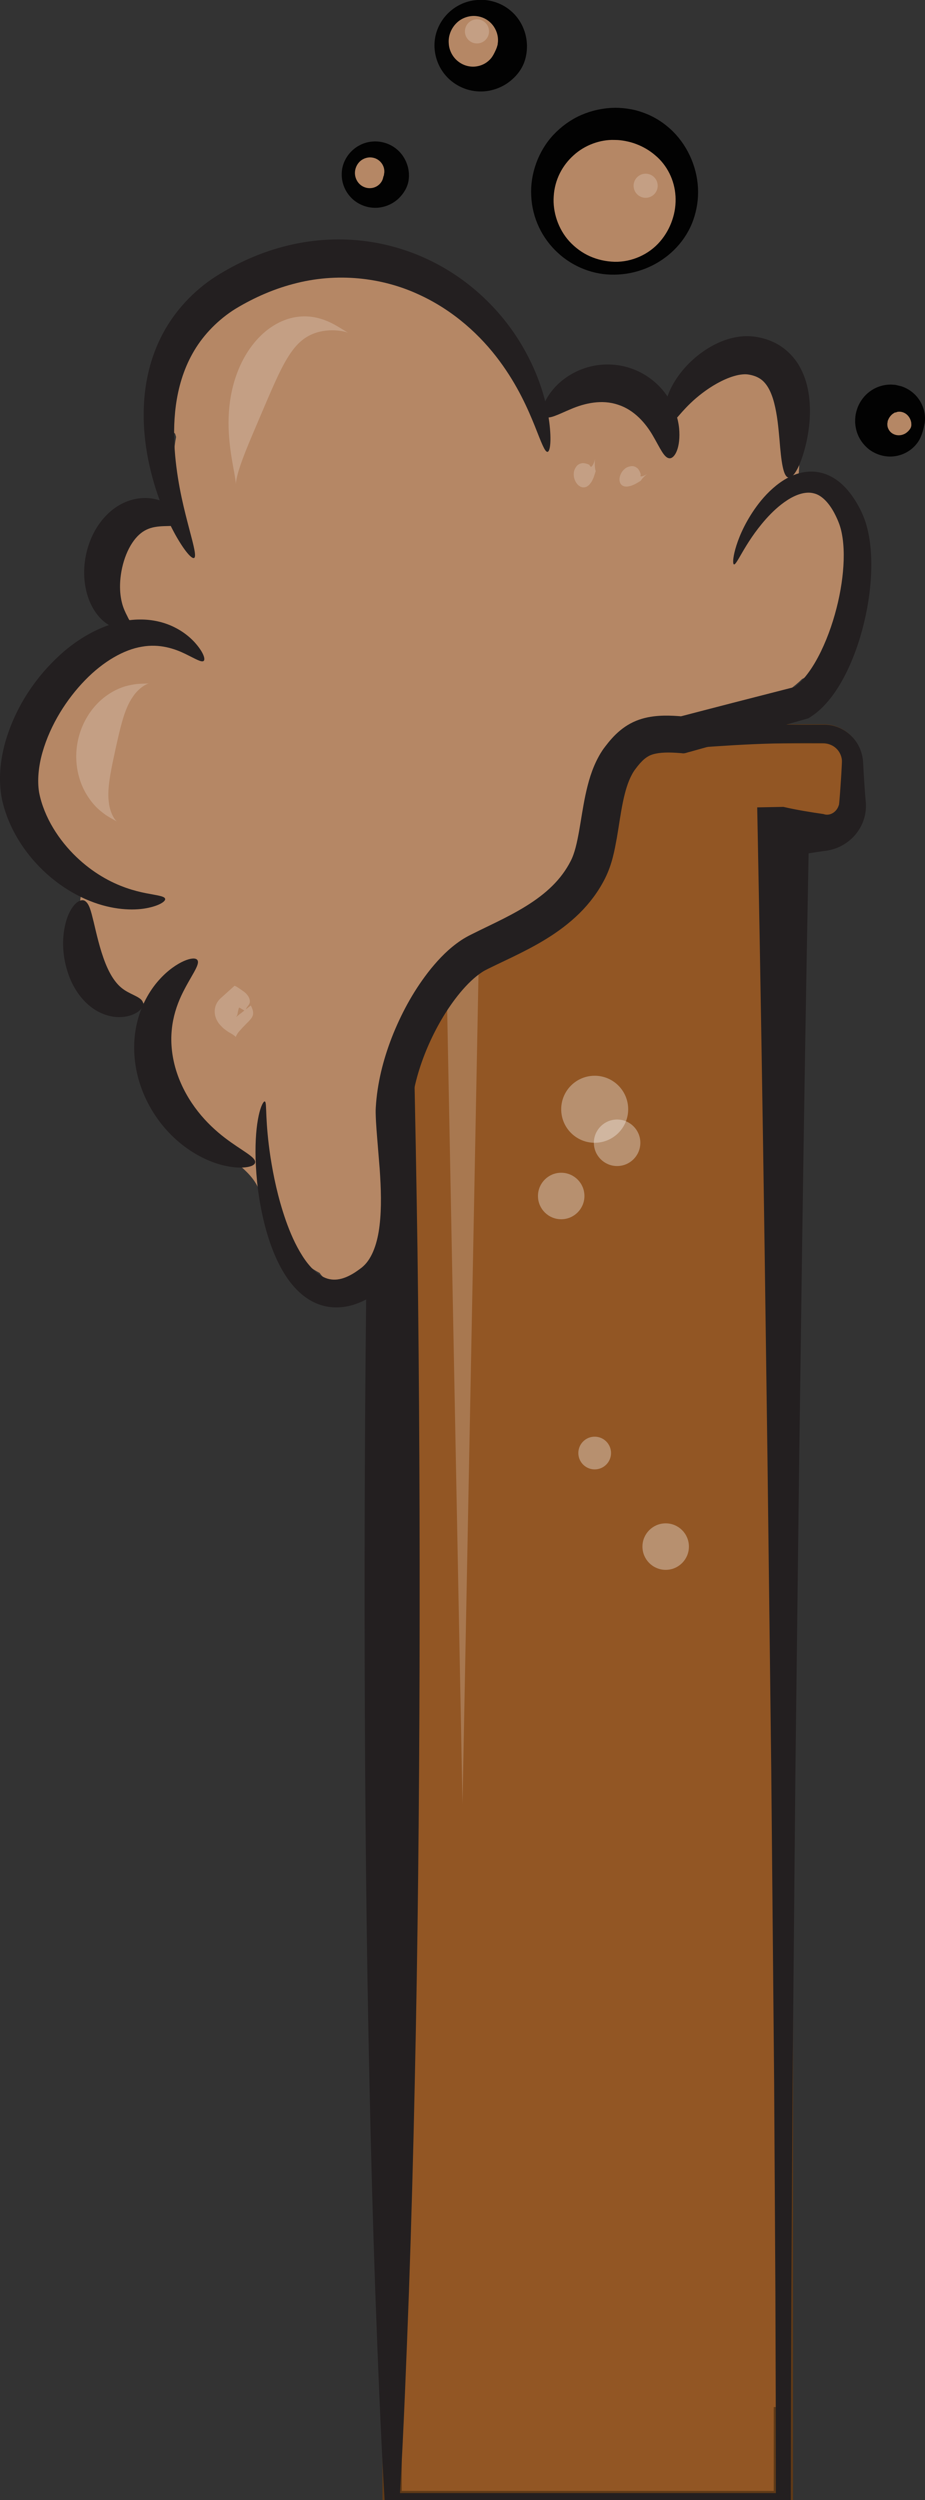 <?xml version="1.0" encoding="utf-8"?>
<!-- Generator: Adobe Illustrator 15.0.0, SVG Export Plug-In . SVG Version: 6.00 Build 0)  -->
<!DOCTYPE svg PUBLIC "-//W3C//DTD SVG 1.1//EN" "http://www.w3.org/Graphics/SVG/1.1/DTD/svg11.dtd">
<svg version="1.1" id="Layer_1" xmlns="http://www.w3.org/2000/svg" xmlns:xlink="http://www.w3.org/1999/xlink" x="0px" y="0px"
	 width="143.922px" height="388.714px" viewBox="0 0 143.922 388.714" enable-background="new 0 0 143.922 388.714"
	 xml:space="preserve">
<rect x="0" y="0" width="143.922" height="388.714" fill="#333333" stroke="none"/>
<g>
	<g>
		<path fill="#925624" stroke="#603A17" stroke-width="3" stroke-miterlimit="10" d="M54.779,114.104h73.334
			c2.502,0,4.533,2.03,4.533,4.534v6.274c0,2.504-2.031,4.535-4.533,4.535h-6.23v259.344H61.01V129.447h-6.23
			c-2.502,0-4.531-2.03-4.531-4.535v-6.274C50.248,116.134,52.277,114.104,54.779,114.104z"/>
		<rect x="62.213" y="157.172" fill="#925624" width="59.617" height="217.083"/>
		<path fill="#231F20" d="M134.727,125.022l-0.004-0.048c0,0,0-0.115,0-0.077l-0.002-0.024l-0.01-0.099l-0.016-0.194l-0.033-0.392
			c-0.039-0.522-0.092-1.043-0.121-1.564c-0.068-1.043-0.15-2.084-0.197-3.127l-0.039-0.782c-0.014-0.298-0.047-0.692-0.115-1.028
			c-0.137-0.693-0.379-1.366-0.732-1.972c-0.709-1.21-1.824-2.152-3.115-2.648c-0.65-0.25-1.318-0.381-2.031-0.394l-1.6,0.005
			c-1.043,0.011-2.086,0.004-3.129-0.007c-2.084-0.018-4.168-0.077-6.254-0.165c-4.17-0.179-8.34-0.501-12.51-0.809
			c-4.17-0.3-8.34-0.588-12.508-0.732c-4.172-0.147-8.342-0.235-12.512-0.301c-4.17-0.064-8.338-0.068-12.51-0.083l-12.51-0.063
			c-1.988-0.028-4.004,0.737-5.5,2.065c-1.506,1.327-2.512,3.227-2.734,5.279l-0.035,0.455l-0.012,0.208l-0.014,0.514l-0.023,0.836
			l-0.037,1.67c-0.025,1.114-0.018,2.229-0.014,3.344c0,0.978,0.195,2.041,0.574,2.988c0.381,0.956,0.939,1.834,1.637,2.572
			c1.381,1.487,3.354,2.406,5.348,2.493c1.064,0.023,1.428-0.094,2.023-0.152c0.557-0.075,1.113-0.159,1.672-0.26
			c0.318-0.058,0.637-0.129,0.955-0.194c-0.836,20.648-1.238,41.297-1.555,61.946c-0.287,21.612-0.377,43.224-0.322,64.836
			c0.059,21.613,0.266,43.225,0.746,64.837c0.23,10.805,0.527,21.612,0.904,32.417c0.41,10.805,0.805,21.611,1.455,32.417v0.002
			v1.162h1.162h60.873h1.16l0.002-1.162l0.023-16.21l0.055-16.209l0.191-32.417l0.299-32.419l0.15-16.207l0.195-16.21l0.396-32.418
			l0.443-32.419c0.293-20.533,0.623-41.066,1.018-61.6c0.775-0.127,1.553-0.247,2.34-0.358c0.846-0.083,1.676-0.301,2.434-0.647
			c0.756-0.353,1.438-0.826,2.018-1.383c1.154-1.125,1.898-2.615,2.076-4.153c0.023-0.191,0.035-0.379,0.045-0.576l0.008-0.333
			C134.734,125.142,134.729,125.094,134.727,125.022z M130.986,118.715l-0.039,0.782c-0.047,1.043-0.131,2.084-0.197,3.127
			c-0.029,0.521-0.082,1.042-0.121,1.564l-0.033,0.392l-0.016,0.194l-0.01,0.099l-0.002,0.024c0,0.056,0-0.047,0-0.027l-0.006,0.049
			c-0.008,0.058-0.014,0.142-0.021,0.182c-0.01,0.02-0.018,0.039-0.021,0.059c-0.02,0.059-0.041,0.131-0.066,0.194
			c-0.197,0.518-0.578,0.928-1.025,1.139c-0.441,0.219-0.916,0.223-1.305,0.077c-2.051-0.296-4.16-0.635-6.238-1.115h-0.002
			l-4.07,0.079l0.076,3.915c0.424,21.611,0.768,43.224,1.078,64.834l0.443,32.419l0.395,32.418l0.195,16.21l0.15,16.207
			l0.299,32.419l0.193,32.417l0.053,16.209l0.023,15.047H62.236c0.611-10.42,0.996-20.838,1.391-31.256
			c0.377-10.806,0.676-21.613,0.904-32.417c0.482-21.612,0.689-43.224,0.748-64.837c0.055-21.612-0.035-43.224-0.322-64.836
			c-0.332-21.611-0.742-43.224-1.662-64.834l-0.104-2.382l-2.182,0.099h-0.004c-1.113-0.356-2.229-0.601-3.342-0.802
			c-0.559-0.101-1.115-0.184-1.672-0.259c-0.518-0.077-1.271-0.133-1.318-0.198c-0.227-0.133-0.371-0.293-0.477-0.469
			c-0.049-0.09-0.082-0.178-0.098-0.265c-0.018-0.095-0.018-0.147-0.016-0.282c0.004-1.115,0.012-2.23-0.014-3.344l-0.037-1.67
			l-0.043-1.331c-0.016-0.17,0.045-0.394,0.195-0.562c0.15-0.178,0.352-0.266,0.594-0.29l12.51-0.064
			c4.172-0.013,8.34-0.021,12.51-0.083c4.17-0.065,8.34-0.153,12.512-0.301c4.168-0.146,8.338-0.432,12.508-0.733
			c4.17-0.305,8.34-0.629,12.51-0.809c2.086-0.087,4.17-0.147,6.254-0.166c1.043-0.009,2.086-0.018,3.129-0.005l0.783,0.004
			l0.389,0.001l0.197,0.002l0.158,0.008c0.328,0.021,0.697,0.104,1.012,0.245c0.65,0.272,1.184,0.801,1.475,1.418
			c0.145,0.312,0.242,0.639,0.268,0.975C131.004,118.365,130.998,118.493,130.986,118.715z"/>
		<g opacity="0.2">
			<polygon fill="#FFFFFF" points="74.961,125.042 71.961,280.519 68.961,125.042 			"/>
		</g>
		<circle opacity="0.34" fill="#FFFFFF" cx="92.529" cy="172.47" r="5.211"/>
		<circle opacity="0.34" fill="#FFFFFF" cx="92.528" cy="225.921" r="2.544"/>
		<circle opacity="0.34" fill="#FFFFFF" cx="87.318" cy="185.956" r="3.615"/>
		<circle opacity="0.34" fill="#FFFFFF" cx="96.017" cy="177.682" r="3.616"/>
		<circle opacity="0.34" fill="#FFFFFF" cx="103.574" cy="240.468" r="3.615"/>
	</g>
	<g>
		<path fill="#B58765" d="M131.59,80.457c-0.285-1.004-1.078-1.725-1.998-2.031c-0.346-0.474-0.863-0.857-1.588-1.061
			c-0.881-1.074-2.137-1.261-3.211-0.874c-0.252-0.066-0.508-0.13-0.762-0.191c0.752-6.528,0.57-13.188-2.742-19.059
			c-1.291-2.284-4.371-1.7-5.355,0.419c-3.98-3.895-9.318,0.709-11.857,3.974c-0.467,0.602-0.693,1.242-0.744,1.862
			c-1.5-1.325-3.193-2.027-5.506-2.528c-4.789-1.038-10.086-0.547-14.041,2.173c-0.803-3.311-2.688-6.243-5.467-8.507
			c-0.404-0.33-0.883-0.536-1.381-0.637c-0.219-0.417-0.42-0.839-0.648-1.255c-0.615-1.115-1.525-1.551-2.428-1.522
			c-4.156-6.334-9.594-11.37-17.461-8.856c-0.098,0.031-0.186,0.071-0.277,0.109c-9.27-1.858-21.572,1.002-25.051,9.356
			c-4.121,3.605-6.738,8.705-4.768,14.225c0.201,0.564,0.535,1.027,0.943,1.382c0.045,0.167,0.1,0.333,0.152,0.5
			c-0.705,3.627-0.619,8.375,0.604,12.023c-0.107,0.176-0.215,0.352-0.324,0.526c-2.027-0.196-4.295,0.647-5.996,1.681
			c-0.723,0.44-1.146,1.087-1.326,1.785c-3.604,3.15-3.689,8.914,0.219,12.927c0.031,0.032,0.066,0.057,0.098,0.088
			c-1.008,1.124-2.031,2.234-3.078,3.322c-1.902,1.979-3.77,3.955-5.494,6.021c-0.857-0.162-1.779,0.05-2.525,0.827
			c-1.779,1.853-2.768,4.089-3.25,6.479c-0.42,1.236-0.76,2.511-1.021,3.844c-0.148,0.762-0.057,1.421,0.188,1.969
			c-0.072,0.164-0.137,0.34-0.188,0.531c-0.906,3.378,0.277,6.046,2.334,8.235c-0.654,0.848-0.838,1.982-0.031,3.077
			c0.914,1.243,4.139,3.389,5.953,5.302c-0.361,0.339-0.633,0.798-0.756,1.386c-0.648,3.109-0.533,5.665,0.314,7.906
			c-1.268,4.126-0.336,9.128,4.318,10.408c1.291,0.355,2.572,0.06,3.809-0.311c0.32-0.096,0.619-0.155,0.9-0.186
			c1.611,1.968,2.803,4.174,3.877,6.462c-0.381,2.598,0.67,5.798,2.586,8.151c-1.174,7.754,11.592,9.213,12.088,16.367
			c0.08,1.136,0.816,2.141,1.768,2.666c1.621,3.562,3.896,6.743,7.273,8.497c0.49,0.781,1.336,1.337,2.459,1.337h2
			c1.627,0,2.67-1.294,2.902-2.674c0.955-0.233,1.77-0.884,1.99-2.028c0.439-2.272,0.596-4.482,0.607-6.798
			c0.004-0.492-0.117-0.922-0.309-1.299c-0.176-8.426-1.186-17.539,1.674-25.135c0.342-0.389,0.525-0.87,0.572-1.385
			c0.527-1.163,1.156-2.285,1.906-3.358c0.131-0.176,0.254-0.355,0.389-0.528c0.061-0.081,0.123-0.162,0.186-0.243
			c0.383-0.486,0.779-0.965,1.203-1.43c0.066-0.072,0.109-0.147,0.166-0.221c1.768-1.489,5.141-2.225,7.227-3.257
			c2.152-1.065,4.031-2.857,5.85-4.401c6.932-5.884,11.975-12.554,14.369-21.375c0.703-2.586,1.176-5.243,2.576-7.563
			c1.947-3.225,6.945-4.218,10.289-4.97c7-1.577,13.926-2.064,19.01-7.02c0.141-0.062,0.279-0.132,0.406-0.223
			c1.162-0.831,1.643-1.554,1.865-2.73c1.215-0.381,2.121-1.552,2.121-2.86c0-0.334-0.068-0.649-0.17-0.948
			c0.688-1.308,1.213-2.762,1.572-4.302C132.531,90.323,133.055,85.598,131.59,80.457z"/>
		<g>
			<path fill="#231F20" d="M114.197,87.755c-0.188-0.053-0.197-0.888,0.215-2.388c0.422-1.492,1.252-3.656,2.951-6.138
				c0.857-1.232,1.93-2.554,3.439-3.769c0.76-0.6,1.633-1.177,2.699-1.6c1.053-0.421,2.348-0.676,3.707-0.461
				c1.359,0.199,2.66,0.885,3.66,1.775c1.014,0.892,1.791,1.954,2.451,3.065c0.629,1.061,1.25,2.401,1.58,3.742
				c0.352,1.339,0.535,2.704,0.619,4.086c0.162,2.763-0.068,5.601-0.598,8.496c-0.541,2.892-1.369,5.85-2.676,8.818
				c-0.662,1.481-1.434,2.969-2.461,4.424c-0.512,0.727-1.096,1.444-1.781,2.133c-0.348,0.344-0.721,0.679-1.131,1l-0.404,0.293
				L126,111.543c-0.146,0.123-0.326,0.176-0.508,0.221l-0.539,0.154l-9.502,2.699l-4.93,1.388l-2.508,0.703l-0.695,0.195
				c-0.412,0.085-0.816,0.308-1.248,0.206l-0.916-0.067l-0.59-0.026c-1.576-0.056-2.908,0.104-3.703,0.58
				c-0.422,0.237-0.844,0.593-1.303,1.112c-0.229,0.258-0.461,0.551-0.693,0.867c-0.113,0.156-0.227,0.299-0.295,0.421
				c-0.072,0.114-0.148,0.239-0.23,0.396c-0.65,1.178-1.098,2.73-1.439,4.414c-0.346,1.692-0.59,3.524-0.924,5.471
				c-0.361,1.938-0.717,4.062-1.842,6.311c-1.025,2.037-2.408,3.872-4,5.437c-3.205,3.141-6.957,5.107-10.424,6.794l-2.562,1.224
				l-1.229,0.598c-0.227,0.112-0.355,0.177-0.492,0.254c-0.143,0.08-0.287,0.165-0.432,0.261c-1.172,0.762-2.346,1.92-3.389,3.172
				c-2.1,2.54-3.797,5.505-5.09,8.515c-1.287,3.017-2.176,6.133-2.494,9.135c-0.168,1.232-0.016,2.957,0.053,4.548l0.264,4.89
				c0.129,3.267,0.146,6.522-0.352,9.771c-0.258,1.622-0.646,3.251-1.322,4.837c-0.666,1.576-1.676,3.132-3.076,4.319
				c-0.344,0.293-0.736,0.573-1.066,0.782c-0.295,0.194-0.619,0.407-0.977,0.61c-0.693,0.401-1.436,0.755-2.23,1.027
				c-1.572,0.555-3.451,0.714-5.137,0.224c-1.693-0.474-3.039-1.466-4.047-2.502c-1.016-1.049-1.76-2.173-2.373-3.28
				c-1.215-2.222-1.938-4.4-2.49-6.439c-1.07-4.089-1.41-7.664-1.5-10.583c-0.08-2.921,0.146-5.196,0.477-6.715
				c0.328-1.526,0.758-2.265,0.951-2.209c0.205,0.056,0.184,0.842,0.252,2.313c0.066,1.471,0.221,3.642,0.645,6.405
				c0.434,2.753,1.102,6.129,2.383,9.804c0.646,1.824,1.455,3.736,2.568,5.482c1.088,1.729,2.611,3.302,4.201,3.619
				c0.787,0.169,1.629,0.079,2.555-0.293c0.461-0.185,0.934-0.434,1.404-0.737c0.229-0.145,0.473-0.32,0.744-0.518
				c0.244-0.17,0.408-0.305,0.588-0.471c1.41-1.285,2.217-3.676,2.523-6.365c0.32-2.701,0.23-5.68,0.012-8.788l-0.391-4.81
				c-0.068-0.829-0.133-1.672-0.182-2.547c-0.023-0.448-0.041-0.862-0.051-1.366c-0.01-0.562,0.039-1.063,0.07-1.511
				c0.311-3.719,1.289-7.34,2.709-10.838c1.441-3.492,3.297-6.887,5.838-10.041c1.293-1.568,2.732-3.094,4.676-4.4
				c0.244-0.162,0.5-0.319,0.766-0.47c0.268-0.154,0.557-0.301,0.75-0.397l1.299-0.644l2.539-1.233
				c3.318-1.622,6.455-3.358,8.826-5.7c1.182-1.162,2.15-2.462,2.859-3.856c0.633-1.19,0.994-2.877,1.316-4.651
				c0.318-1.786,0.582-3.685,0.996-5.647c0.426-1.958,0.973-4.022,2.109-6.062c0.135-0.247,0.297-0.513,0.475-0.784
				c0.17-0.268,0.342-0.484,0.498-0.694c0.316-0.416,0.654-0.835,1.033-1.253c0.75-0.832,1.713-1.687,2.875-2.311
				c1.16-0.633,2.424-0.96,3.551-1.104c1.137-0.148,2.174-0.141,3.162-0.098l0.73,0.045l0.359,0.028
				c0.051,0.004,0.023,0.004,0.039,0.005c0.012,0.004,0.023,0.001,0.033,0.001l0.572-0.148l2.521-0.657l4.955-1.284l9.525-2.443
				c0.023-0.006,0.051-0.002,0.072-0.016l0.029-0.014c-0.002,0.002,0.006-0.002,0.08-0.053c0.221-0.161,0.441-0.346,0.662-0.549
				c0.438-0.413,0.863-0.894,1.26-1.421c0.801-1.053,1.492-2.258,2.096-3.493c1.203-2.482,2.062-5.108,2.654-7.661
				c0.588-2.558,0.906-5.075,0.895-7.411c-0.008-1.166-0.102-2.287-0.307-3.311c-0.197-1.033-0.527-1.878-1-2.833
				c-0.896-1.811-2.1-3.101-3.373-3.377c-1.281-0.343-2.844,0.239-4.119,1.076c-1.293,0.842-2.379,1.89-3.281,2.895
				c-1.807,2.031-2.928,3.9-3.674,5.164C114.785,87.108,114.406,87.816,114.197,87.755z"/>
		</g>
		<g>
			<path fill="#231F20" d="M39.697,180.755c-0.066,0.4-0.721,0.712-1.898,0.776c-1.172,0.06-2.881-0.146-4.859-0.907
				c-1.971-0.755-4.201-2.078-6.227-4.085c-2.021-1.996-3.834-4.678-4.891-7.866c-1.062-3.181-1.207-6.536-0.555-9.414
				c0.631-2.893,2.008-5.237,3.432-6.839c1.432-1.616,2.883-2.547,3.953-3.016c1.084-0.462,1.805-0.476,2.045-0.15
				c0.533,0.697-1.064,2.537-2.488,5.55c-0.699,1.507-1.305,3.319-1.488,5.369c-0.197,2.042,0.037,4.322,0.797,6.614
				c0.76,2.292,1.953,4.344,3.287,6.035c1.334,1.698,2.807,3.034,4.154,4.071C37.658,178.956,39.842,179.899,39.697,180.755z"/>
		</g>
		<g>
			<path fill="#231F20" d="M13.174,140.05c0.709,0.422,0.967,1.544,1.4,3.298c0.42,1.737,0.936,4.172,1.828,6.417
				c0.445,1.115,0.941,2.021,1.434,2.682c0.49,0.666,0.988,1.133,1.59,1.527c1.211,0.778,2.641,1.112,2.826,1.936
				c0.1,0.396-0.105,0.87-0.68,1.325c-0.572,0.439-1.545,0.881-2.928,0.908c-1.365,0.041-3.141-0.488-4.582-1.655
				c-1.457-1.148-2.541-2.77-3.229-4.492c-1.354-3.473-1.176-6.713-0.49-8.953c0.352-1.121,0.861-2.001,1.398-2.523
				C12.279,139.99,12.812,139.858,13.174,140.05z"/>
		</g>
		<g>
			<path fill="#231F20" d="M31.697,102.755c-0.32,0.293-1.271-0.311-2.881-1.095c-1.602-0.775-3.951-1.61-6.748-1.108
				c-2.787,0.455-5.99,2.279-8.828,5.2c-2.822,2.898-5.391,6.863-6.641,11.253c-0.619,2.166-0.812,4.384-0.518,6.182
				c0.365,1.93,1.186,3.892,2.201,5.571c2.059,3.411,4.902,5.925,7.541,7.501c2.658,1.6,5.137,2.276,6.908,2.622
				c1.777,0.345,2.881,0.45,2.965,0.875c0.084,0.381-0.889,1.078-2.959,1.461c-2.045,0.375-5.23,0.283-8.768-1.142
				c-3.514-1.406-7.363-4.088-10.312-8.287c-1.463-2.111-2.686-4.547-3.344-7.458c-0.604-3.073-0.287-6.08,0.508-8.944
				c1.65-5.708,4.9-10.285,8.611-13.643c3.707-3.341,8.205-5.413,12.316-5.42c2.033-0.025,3.869,0.458,5.287,1.151
				c1.43,0.691,2.461,1.553,3.184,2.323C31.656,101.363,31.988,102.5,31.697,102.755z"/>
		</g>
		<g>
			<path fill="#231F20" d="M28.197,81.255c-0.219,0.361-0.75,0.477-1.482,0.517c-0.725,0.039-1.668,0.002-2.59,0.167
				c-0.934,0.16-1.736,0.521-2.467,1.186c-0.738,0.662-1.471,1.727-2.016,3.08c-0.545,1.352-0.842,2.801-0.934,4.085
				c-0.094,1.293,0.02,2.411,0.234,3.3c0.207,0.899,0.545,1.599,0.852,2.193c0.301,0.591,0.543,1.075,0.402,1.472
				c-0.131,0.379-0.658,0.657-1.588,0.54c-0.91-0.108-2.24-0.734-3.316-2.042c-2.209-2.614-3.002-7.327-1.215-11.796
				c0.896-2.227,2.453-4.256,4.531-5.445c1.029-0.591,2.156-0.944,3.209-1.043c1.057-0.112,2.02,0.027,2.816,0.258
				c1.604,0.482,2.574,1.295,3.115,1.951C28.291,80.348,28.408,80.911,28.197,81.255z"/>
		</g>
		<g>
			<path fill="#231F20" d="M85.197,70.255c-0.426,0.062-0.969-1.455-1.998-4.045c-1.043-2.573-2.633-6.254-5.5-10.115
				c-2.84-3.837-7.061-7.843-12.693-10.373c-5.582-2.559-12.564-3.417-19.412-1.564c-1.709,0.45-3.363,1.047-4.949,1.755
				c-0.793,0.354-1.57,0.738-2.328,1.144c-0.742,0.399-1.537,0.856-2.156,1.261c-2.641,1.768-4.779,4.088-6.201,6.644
				c-1.441,2.562-2.229,5.363-2.596,8.081c-0.363,2.724-0.326,5.364-0.113,7.773c0.439,4.837,1.502,8.751,2.207,11.467
				c0.725,2.718,1.121,4.281,0.74,4.472c-0.357,0.181-1.467-1.035-2.904-3.593c-1.41-2.56-3.186-6.474-4.242-11.738
				c-0.516-2.628-0.834-5.603-0.639-8.852c0.197-3.235,0.943-6.783,2.658-10.192c1.705-3.416,4.385-6.55,7.797-8.93
				c0.902-0.616,1.709-1.092,2.598-1.593c0.877-0.49,1.781-0.953,2.713-1.38c1.861-0.856,3.83-1.579,5.883-2.12
				c4.1-1.092,8.33-1.384,12.324-0.922c3.998,0.454,7.744,1.645,11.014,3.303c6.58,3.326,11.121,8.379,13.842,13.019
				c2.75,4.681,3.826,8.95,4.219,11.865C85.836,68.563,85.59,70.203,85.197,70.255z"/>
		</g>
		<g>
			<path fill="#231F20" d="M104.197,71.255c-0.854,0.004-1.486-1.588-2.602-3.492c-1.098-1.909-2.881-4.019-5.424-4.833
				c-2.523-0.866-5.213-0.227-7.264,0.641c-2.055,0.858-3.545,1.715-4.211,1.184c-0.621-0.472-0.35-2.355,1.699-4.602
				c1.027-1.091,2.555-2.233,4.602-2.914c2.025-0.686,4.598-0.832,7.059-0.005c2.469,0.805,4.443,2.452,5.662,4.214
				c1.24,1.77,1.785,3.61,1.945,5.112C105.943,69.613,104.975,71.275,104.197,71.255z"/>
		</g>
		<g>
			<path fill="#231F20" d="M122.697,74.255c-0.842-0.118-1.143-2.48-1.42-5.958c-0.158-1.724-0.33-3.762-0.834-5.69
				c-0.25-0.955-0.6-1.863-1.049-2.549c-0.457-0.694-0.947-1.131-1.623-1.444c-0.34-0.159-0.738-0.276-1.172-0.358
				c-0.23-0.04-0.34-0.052-0.518-0.06s-0.371-0.001-0.574,0.019c-0.818,0.071-1.762,0.367-2.643,0.753
				c-1.785,0.783-3.35,1.904-4.551,2.925c-1.203,1.034-2.057,1.995-2.668,2.705c-0.617,0.703-1.023,1.194-1.449,1.159
				c-0.395-0.026-0.791-0.68-0.764-1.901c0.018-1.211,0.508-2.907,1.613-4.667c1.111-1.749,2.775-3.606,5.213-5.097
				c1.227-0.731,2.648-1.396,4.416-1.695c0.439-0.074,0.902-0.122,1.387-0.129c0.482-0.014,1.041,0.029,1.475,0.093
				c0.891,0.137,1.822,0.378,2.736,0.801c1.855,0.821,3.367,2.376,4.199,3.938c0.861,1.573,1.223,3.115,1.408,4.505
				c0.338,2.794,0.014,5.103-0.371,6.982C124.674,72.327,123.49,74.369,122.697,74.255z"/>
		</g>
		<g opacity="0.2">
			<path fill="#FFFFFF" d="M36.697,75.255c0,0-0.023-0.491-0.186-1.396c-0.152-0.904-0.43-2.227-0.652-3.898
				c-0.219-1.668-0.398-3.688-0.24-5.937c0.156-2.244,0.637-4.73,1.771-7.221c1.127-2.471,2.873-4.744,5.141-6.157
				c1.119-0.705,2.348-1.167,3.512-1.35c1.168-0.184,2.248-0.112,3.156,0.088c1.824,0.408,2.994,1.176,3.789,1.64
				c0.781,0.494,1.203,0.739,1.209,0.73c0,0-0.457-0.208-1.354-0.327c-0.881-0.119-2.232-0.142-3.615,0.289
				c-0.689,0.217-1.363,0.547-1.969,0.992c-0.607,0.444-1.148,0.996-1.648,1.643c-1,1.296-1.873,2.996-2.764,4.949
				c-0.887,1.952-1.719,3.946-2.52,5.813c-0.791,1.869-1.549,3.615-2.141,5.119c-0.594,1.504-1.027,2.763-1.246,3.644
				C36.711,74.758,36.695,75.257,36.697,75.255z"/>
		</g>
		<g opacity="0.2">
			<path fill="#FFFFFF" d="M18.197,127.755c0,0-0.07-0.058-0.227-0.145l-0.697-0.391c-0.299-0.184-0.701-0.397-1.117-0.723
				c-0.418-0.322-0.916-0.711-1.385-1.227c-0.945-1.018-1.893-2.49-2.422-4.289c-0.537-1.792-0.666-3.887-0.197-5.975
				c0.461-2.088,1.473-3.948,2.744-5.346c1.271-1.406,2.793-2.32,4.109-2.79c0.656-0.245,1.281-0.36,1.799-0.45
				c0.521-0.094,0.975-0.098,1.326-0.119c0.354-0.018,0.621-0.012,0.799-0.021c0.178-0.007,0.268-0.024,0.268-0.024
				s-0.375,0.069-0.938,0.453c-0.283,0.177-0.598,0.457-0.922,0.788c-0.328,0.328-0.633,0.768-0.928,1.236
				c-0.592,0.953-1.031,2.154-1.398,3.435c-0.367,1.29-0.676,2.679-1.002,4.137c-0.318,1.459-0.625,2.862-0.85,4.201
				c-0.227,1.336-0.361,2.622-0.275,3.75c0.047,0.558,0.115,1.089,0.25,1.534c0.133,0.445,0.279,0.836,0.445,1.128
				C17.896,127.521,18.201,127.757,18.197,127.755z"/>
		</g>
		<g opacity="0.2">
			<path fill="#FFFFFF" d="M36.697,161.255c0.008-0.002-0.043-0.104-0.279-0.259c-0.107-0.081-0.25-0.178-0.441-0.292
				c-0.18-0.116-0.457-0.241-0.666-0.409c-0.217-0.165-0.516-0.351-0.725-0.581c-0.213-0.229-0.496-0.486-0.666-0.782
				c-0.391-0.586-0.586-1.316-0.492-2.021c0.09-0.709,0.453-1.301,0.941-1.738l2.133-1.911l0.195,0.093
				c0.244,0.117,0.494,0.314,0.783,0.502c0.275,0.206,0.656,0.398,1.023,0.871c0.18,0.227,0.311,0.505,0.35,0.726
				c0.045,0.224,0.021,0.388-0.01,0.511c-0.098,0.25-0.227,0.381-0.316,0.509c-0.383,0.486-0.348,0.799-0.33,0.781
				c0.025-0.02-0.201-0.147-0.789-0.498c-0.145-0.08-0.322-0.182-0.496-0.179c-0.018,0.002-0.035,0.002-0.051,0.007
				c-0.027,0.011,0.01-0.002,0.057-0.019l0.119-0.05c0.113-0.044,0.201-0.091,0.252-0.123c0.104-0.062,0.096-0.083,0.053-0.021
				c-0.045,0.061-0.125,0.208-0.205,0.468c-0.035,0.123-0.08,0.281-0.115,0.462l-0.076,0.408c-0.037,0.144-0.133,0.327-0.248,0.444
				l2.328-1.818c0.256,0.494,0.4,0.938,0.354,1.33c-0.047,0.392-0.287,0.718-0.641,1.088c-0.148,0.182-0.398,0.379-0.566,0.573
				c-0.162,0.194-0.406,0.4-0.564,0.593c-0.15,0.189-0.367,0.386-0.49,0.552c-0.131,0.167-0.227,0.312-0.285,0.428
				C36.689,161.14,36.691,161.257,36.697,161.255z"/>
		</g>
		<g opacity="0.2">
			<path fill="#FFFFFF" d="M91.697,72.255c-0.004-0.007-0.01,0.038,0.113,0.193c0.053,0.069,0.131,0.162,0.268,0.257
				c0.113,0.076,0.045,0.029,0.018,0.017l-0.078-0.04c-0.064-0.023-0.09-0.034-0.131-0.035c-0.016-0.003-0.021,0.003,0.006-0.008
				c0.059-0.016,0.223-0.138,0.359-0.369c0.139-0.227,0.23-0.505,0.301-0.757c0.021-0.075,0.08-0.412,0.025-0.064
				c-0.025,0.18-0.045,0.453-0.039,0.638c0.004,0.18,0.01,0.435,0.029,0.584c0.018,0.164,0.039,0.285,0.061,0.371
				c0.039,0.195,0.07,0.22,0.07,0.22c-0.002-0.014-0.025,0.011-0.082,0.201L92.5,73.829c-0.049,0.148-0.121,0.392-0.203,0.563
				c-0.082,0.178-0.193,0.439-0.32,0.601c-0.123,0.17-0.283,0.402-0.461,0.521c-0.172,0.148-0.385,0.235-0.6,0.263
				c-0.229,0.021-0.453-0.015-0.709-0.17c-0.234-0.141-0.486-0.397-0.658-0.734c-0.184-0.34-0.305-0.789-0.275-1.234
				c-0.006-0.458,0.225-0.872,0.43-1.148c0.209-0.268,0.535-0.408,0.76-0.451c0.225-0.073,0.486-0.011,0.646,0.02
				c0.172,0.035,0.291,0.085,0.377,0.117C91.672,72.257,91.701,72.262,91.697,72.255z"/>
		</g>
		<g opacity="0.2">
			<path fill="#FFFFFF" d="M99.697,73.755c0.002-0.007-0.025,0.02-0.035,0.215c-0.002,0.043-0.002,0.094,0,0.155
				c-0.002,0.035,0.029,0.199,0.018,0.132c-0.006-0.043-0.027-0.098-0.035-0.128c-0.033-0.084-0.082-0.107-0.041-0.084
				c0.035,0.021,0.18,0.042,0.363-0.005c0.184-0.043,0.367-0.136,0.529-0.228l0.219-0.143l0.049-0.035
				c0.004-0.003,0.021-0.018,0.014-0.012l-0.068,0.052l-0.242,0.205c-0.133,0.119-0.316,0.294-0.416,0.407
				c-0.109,0.122-0.186,0.216-0.236,0.286c-0.119,0.155-0.121,0.188-0.117,0.184c0.004-0.005-0.023,0-0.189,0.106l-0.322,0.194
				c-0.133,0.077-0.35,0.208-0.521,0.28c-0.174,0.078-0.43,0.195-0.625,0.231c-0.197,0.046-0.467,0.109-0.67,0.083
				c-0.217-0.002-0.42-0.075-0.584-0.192c-0.17-0.128-0.297-0.296-0.363-0.568c-0.061-0.247-0.055-0.586,0.061-0.927
				c0.111-0.354,0.338-0.737,0.668-1.018c0.312-0.312,0.758-0.43,1.088-0.469c0.324-0.034,0.643,0.106,0.82,0.239
				c0.197,0.112,0.328,0.343,0.41,0.479c0.088,0.149,0.127,0.27,0.158,0.354C99.686,73.738,99.695,73.762,99.697,73.755z"/>
		</g>
		<g>
			<circle fill="#B58765" cx="95.626" cy="30.479" r="11.224"/>
			<path fill="#020202" d="M108.6,30.523c-0.078,1.598-0.494,3.345-1.207,4.83c-0.721,1.508-1.746,2.845-2.963,3.929
				c-2.432,2.179-5.605,3.39-8.803,3.421c-3.201,0.073-6.436-1.169-8.83-3.393c-2.422-2.214-3.998-5.382-4.143-8.875
				c-0.184-3.302,1.051-6.908,3.455-9.472c1.205-1.281,2.666-2.351,4.303-3.071c0.818-0.357,1.674-0.635,2.549-0.824
				c0.438-0.094,0.881-0.167,1.326-0.222l0.668-0.062l0.734-0.028l0.551,0.011l0.725,0.049c0.457,0.046,0.895,0.108,1.338,0.193
				c0.883,0.176,1.742,0.46,2.566,0.813c1.646,0.723,3.117,1.801,4.303,3.11c2.363,2.632,3.598,6.152,3.428,9.545V30.523z
				 M105.1,30.479c-0.143-2.494-1.33-4.814-3.146-6.327c-0.891-0.769-1.908-1.357-2.979-1.758c-0.533-0.209-1.086-0.354-1.645-0.462
				c-0.277-0.056-0.566-0.099-0.84-0.129l-0.377-0.032l-0.551-0.015c-2.166-0.064-4.559,0.79-6.291,2.368
				c-1.775,1.581-2.965,3.815-3.119,6.4c-0.172,2.394,0.674,5.068,2.432,6.998c0.885,0.96,1.959,1.769,3.168,2.311
				c1.213,0.54,2.529,0.835,3.875,0.871c2.689,0.06,5.357-1.152,7.07-3.153c0.859-0.994,1.502-2.146,1.904-3.354
				c0.414-1.229,0.576-2.42,0.5-3.761L105.1,30.479z"/>
		</g>
		<g>
			<circle fill="#B58765" cx="74.213" cy="6.755" r="5.5"/>
			<path fill="#020202" d="M81.977,6.813l0.016,0.27l-0.008,0.431c-0.012,0.266-0.031,0.514-0.068,0.771
				c-0.076,0.51-0.199,1.018-0.389,1.501c-0.381,0.97-1.016,1.825-1.777,2.505c-1.508,1.391-3.594,2.078-5.537,1.909
				c-1.951-0.151-3.754-1.123-4.922-2.521c-1.188-1.397-1.76-3.197-1.686-4.923c0.143-3.5,3.002-6.506,6.641-6.755
				c1.695-0.163,3.658,0.373,5.125,1.598c1.494,1.202,2.492,3.125,2.605,5.158V6.813z M77.449,6.755
				c0.129-0.853-0.062-1.791-0.615-2.62C76.27,3.311,75.369,2.66,74.182,2.51c-1.049-0.149-2.316,0.233-3.146,1.066
				c-0.846,0.824-1.316,2.021-1.213,3.179c0.059,1.159,0.674,2.222,1.537,2.855c0.861,0.65,1.92,0.866,2.854,0.701
				c0.941-0.155,1.719-0.656,2.242-1.314c0.256-0.336,0.438-0.7,0.607-1.062c0.086-0.182,0.172-0.366,0.238-0.563l0.088-0.296
				l0.033-0.108l0.029-0.27L77.449,6.755z"/>
		</g>
		<g>
			<circle fill="#B58765" cx="57.947" cy="27.005" r="3.75"/>
			<path fill="#020202" d="M63.621,27.103l0.008,0.369c-0.01,0.192-0.035,0.43-0.062,0.643c-0.07,0.381-0.184,0.733-0.34,1.078
				c-0.32,0.679-0.777,1.281-1.32,1.771c-1.094,0.979-2.578,1.453-3.959,1.329c-1.373-0.108-2.674-0.79-3.51-1.776
				c-0.857-0.978-1.309-2.264-1.268-3.511c0.029-2.53,2.125-4.799,4.777-4.997c1.293-0.115,2.723,0.292,3.795,1.203
				c1.084,0.896,1.803,2.309,1.881,3.794L63.621,27.103z M59.771,27.005c0.086-0.481-0.004-1.021-0.314-1.509
				c-0.312-0.485-0.834-0.885-1.51-0.994c-0.662-0.117-1.391,0.095-1.928,0.575c-0.531,0.494-0.822,1.202-0.795,1.928
				c0.035,0.72,0.393,1.385,0.93,1.793c0.549,0.409,1.199,0.535,1.793,0.42c0.588-0.117,1.053-0.449,1.346-0.867
				c0.15-0.205,0.25-0.436,0.305-0.663c0.027-0.112,0.055-0.231,0.088-0.329c0.008-0.03,0.023-0.035,0.045-0.085l0.043-0.367
				L59.771,27.005z"/>
		</g>
		<g>
			<circle fill="#B58765" cx="139.199" cy="65.627" r="3.629"/>
			<path fill="#020202" d="M143.889,65.682c-0.205,1.079-0.48,2.374-1.289,3.346c-0.781,0.99-2.01,1.725-3.4,1.911
				c-1.371,0.198-2.947-0.21-4.129-1.183c-0.582-0.493-1.086-1.109-1.441-1.819c-0.172-0.358-0.314-0.732-0.412-1.121
				c-0.041-0.195-0.082-0.392-0.113-0.589l-0.031-0.298l-0.014-0.15l-0.004-0.074l-0.002-0.038l-0.002-0.018l0.002-0.147
				l0.002-0.356c0.014-0.209,0.043-0.477,0.08-0.711c0.082-0.414,0.193-0.794,0.344-1.175c0.309-0.752,0.779-1.434,1.365-1.984
				c0.59-0.549,1.293-0.967,2.049-1.214c0.379-0.118,0.764-0.204,1.152-0.242c0.195-0.013,0.389-0.025,0.582-0.028l0.682,0.043
				l0.352,0.087c0.195,0.041,0.43,0.098,0.635,0.156c0.367,0.126,0.693,0.281,1.012,0.464c0.629,0.373,1.16,0.859,1.568,1.412
				c0.818,1.102,1.16,2.454,1.014,3.676V65.682z M141.766,65.627c-0.139-0.68-0.58-1.216-1.111-1.455
				c-0.264-0.119-0.537-0.17-0.787-0.162c-0.123,0.006-0.25,0.025-0.348,0.053c-0.029,0.024-0.029,0.04-0.07,0.051l-0.359,0.05
				c0.217,0.007,0.059,0.002,0.107,0.005l-0.004,0l-0.004,0.003l-0.008,0.005l-0.02,0.011l-0.033,0.019l-0.068,0.037l-0.123,0.077
				c-0.076,0.06-0.146,0.11-0.207,0.168c-0.123,0.117-0.225,0.237-0.309,0.359c-0.084,0.123-0.152,0.245-0.205,0.371
				c-0.027,0.059-0.053,0.135-0.07,0.185c0,0-0.008-0.033-0.023-0.007l-0.035,0.355c0.008-0.255,0.002-0.07,0.004-0.126v0.002v0.003
				v0.007v0.014l-0.004,0.027l-0.014,0.058c-0.002,0.039-0.002,0.075-0.01,0.114c0.002,0.076-0.006,0.157,0.002,0.241
				c0.008,0.168,0.041,0.356,0.129,0.535c0.16,0.378,0.473,0.75,1.004,0.942c0.512,0.191,1.172,0.146,1.73-0.214
				c0.271-0.183,0.521-0.425,0.707-0.722c0.086-0.149,0.145-0.32,0.16-0.487v-0.217l-0.029-0.358L141.766,65.627z"/>
		</g>
		<circle opacity="0.2" fill="#FFFFFF" cx="100.457" cy="28.881" r="1.875"/>
		<circle opacity="0.2" fill="#FFFFFF" cx="74.213" cy="4.881" r="1.875"/>
	</g>
</g>
</svg>
